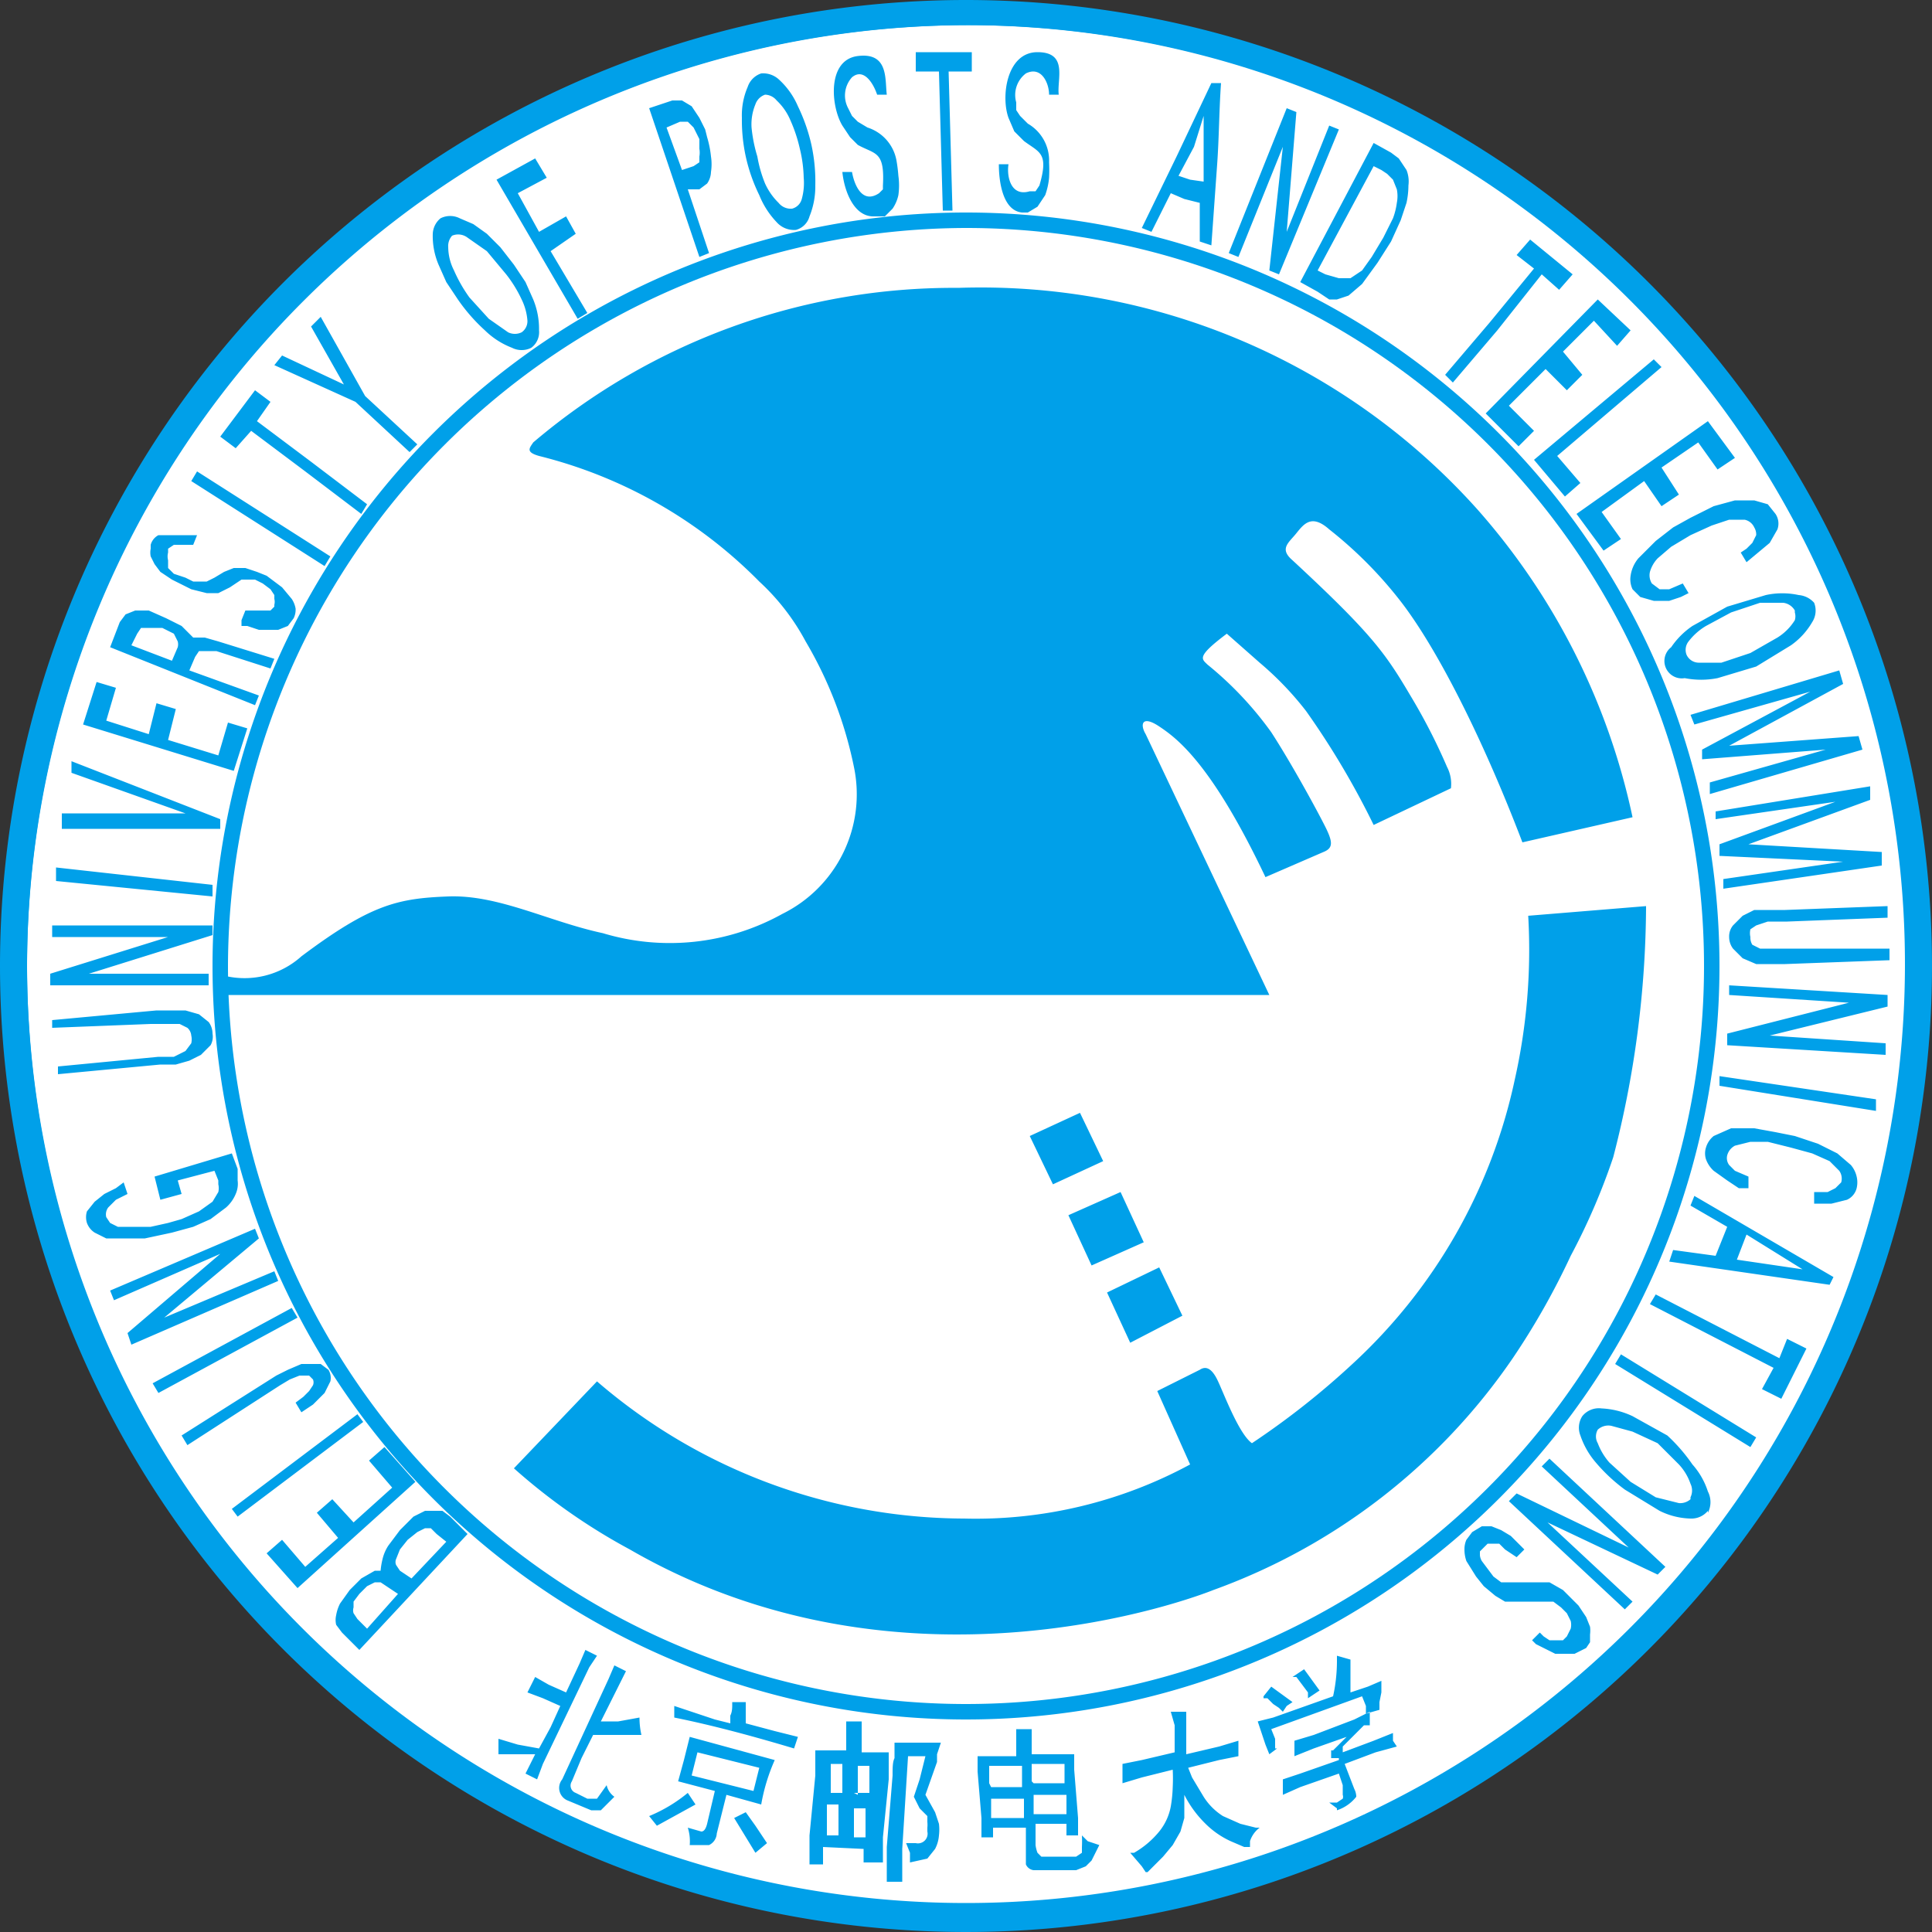 <svg xmlns="http://www.w3.org/2000/svg" width="100" height="100" viewBox="0 0 100 100">
  <rect x="0" y="0" width="100" height="100" fill="#333333" stroke="none"/>
  <title>bupt</title>
  <path d="M50.4-.1a50,50,0,1,1-50,50A50,50,0,0,1,50.4-.1Z" transform="translate(-0.4 0.1)" style="fill: #00a0e9;fill-rule: evenodd"/>
  <path d="M50.4,1.2A48.6,48.6,0,1,1,1.8,49.9,48.7,48.7,0,0,1,50.4,1.2Z" transform="translate(-0.4 0.1)" style="fill: #fff;fill-rule: evenodd"/>
  <g>
    <path d="M50.4,11.1A38.8,38.8,0,1,1,11.7,49.9,38.8,38.8,0,0,1,50.4,11.1Z" transform="translate(-0.4 0.1)" style="fill: #00a0e9;fill-rule: evenodd"/>
    <path d="M50.4,11.7A38.2,38.2,0,1,1,12.2,49.9,38.3,38.3,0,0,1,50.4,11.7Z" transform="translate(-0.4 0.1)" style="fill: #fff;fill-rule: evenodd"/>
  </g>
  <path d="M12,50.4a4.3,4.3,0,0,1,.1,1h54L59.7,37.9c-0.3-.5-0.2-1,0.7-0.4s2.7,1.9,5.5,7.8l3-1.3c0.5-.2.5-0.5,0.1-1.3s-1.7-3.2-2.8-4.9a18,18,0,0,0-3.3-3.5c-0.3-.3-0.6-0.4,1-1.6l1.7,1.5a16.4,16.4,0,0,1,2.4,2.5,42.2,42.2,0,0,1,3.5,5.9l4-1.9a1.9,1.9,0,0,0-.2-1.1,30.5,30.5,0,0,0-1.9-3.7c-1.3-2.2-2-3.2-6.1-7-0.7-.6-0.2-0.9.2-1.4s0.8-1,1.7-.2a21.5,21.5,0,0,1,3.6,3.6c1.9,2.4,4.3,7.1,6.4,12.6l5.7-1.3a35,35,0,0,0-8-15.9A34.5,34.5,0,0,0,50,14.8a33.6,33.6,0,0,0-22,8c-0.2.3-.4,0.5,0.3,0.7a24.2,24.2,0,0,1,11.4,6.5,11.7,11.7,0,0,1,2.4,3.1,21,21,0,0,1,2.5,6.5,6.9,6.9,0,0,1-3.7,7.6,12,12,0,0,1-9.3,1c-2.8-.6-5.4-2-8-1.9s-4,.4-7.6,3.1A4.4,4.4,0,0,1,12,50.4ZM27,75.9l4.3-4.5a29.2,29.2,0,0,0,19,7.1A23.3,23.3,0,0,0,62,75.7l-1.7-3.8,2.2-1.1c0.3-.2.6-0.1,0.9,0.5s1.1,2.8,1.8,3.3a41.2,41.2,0,0,0,5.2-4.1,27.9,27.9,0,0,0,8.4-14.7,30.6,30.6,0,0,0,.7-8.5l6.1-.5a52.4,52.4,0,0,1-1.7,13,33.5,33.5,0,0,1-2.2,5.1,38.2,38.2,0,0,1-3,5.3A31.9,31.9,0,0,1,63.2,82.2c-1,.4-16,6.1-30.2-2.1A31.3,31.3,0,0,1,27,75.9Zm30.7-9.1,1.2,2.6L61.6,68l-1.2-2.5Zm-2-4,1.2,2.6,2.7-1.2-1.2-2.6Zm-2-4.1,1.2,2.5,2.6-1.2-1.2-2.5ZM24.6,79.3L19,85.3l-0.9-.9L17.8,84a1.1,1.1,0,0,1,0-.5,2.1,2.1,0,0,1,.2-0.6l0.5-.7,0.6-.6,0.7-.4h0.3a3.8,3.8,0,0,1,.1-0.6,2.2,2.2,0,0,1,.3-0.7l0.6-.8,0.7-.7,0.6-.3h0.9l0.4,0.3Zm-2.9,2.3,1.8-1.9L23,79.3,22.7,79H22.4l-0.4.2-0.5.4-0.4.5-0.2.5a0.4,0.4,0,0,0,0,.3l0.2,0.3Zm-0.7.8L20.4,82l-0.3-.2H19.8l-0.4.2-0.4.4-0.3.4v0.3a0.5,0.5,0,0,0,0,.3l0.2,0.3,0.5,0.5Zm-4.2-4.2,0.8-.7,1.1,1.2,2-1.8-1.2-1.4,0.8-.7,1.6,1.8-6.1,5.5-1.6-1.8,0.8-.7L16.2,81l1.7-1.5Zm2.1-5.1,0.3,0.4-6.5,4.9L12.4,78Zm-4-1.5-4.8,3.1-0.3-.5,4.9-3.1,0.6-.3,0.7-.3H17l0.4,0.3a0.8,0.8,0,0,1,.1.6l-0.3.6-0.6.6L16,73l-0.3-.5,0.4-.3,0.3-.3,0.2-.3a0.4,0.4,0,0,0,0-.3l-0.2-.2H15.9l-0.5.2Zm0.6-4,0.3,0.5L8.6,72l-0.3-.5Zm-6.6.5,5.7-2.4,0.2,0.5L7.2,69.5,7,68.9l4.8-4.1L6.3,67.2l-0.2-.5,7.5-3.2L13.8,64Zm-2.1-7,0.2,0.6L6.4,62,6,62.4a0.6,0.6,0,0,0-.1.5l0.2,0.3,0.4,0.2H8.2l0.9-.2L9.8,63l0.9-.4,0.7-.5,0.3-.5a0.9,0.9,0,0,0,0-.4V61l-0.2-.5L9.6,61l0.2,0.7L8.7,62,8.4,60.8l4-1.2,0.3,0.8V61a1.3,1.3,0,0,1-.1.7,1.9,1.9,0,0,1-.5.7l-0.8.6-0.9.4-1.1.3L7.9,64H5.9l-0.6-.3a1,1,0,0,1-.4-0.5,1,1,0,0,1,0-.6l0.4-.5,0.5-.4,0.6-.3Zm-3.7-8V52.7l5.4-.5H10l0.7,0.2,0.5,0.4a1,1,0,0,1,.2.6,0.9,0.9,0,0,1-.1.6l-0.5.5-0.6.3L9.5,55H8.7l-5.3.5V55.1l5.2-.5H9.4l0.6-.3,0.3-.4a0.9,0.9,0,0,0,0-.4,0.6,0.6,0,0,0-.2-0.4l-0.4-.2H8.2ZM5,50.3h6.2v0.6H3V50.3l6.1-1.9h-6V47.8h8.3v0.5Zm6.4-4.6v0.6l-8.1-.8V44.8Zm0.4-2.9H3.6V42H10L4.1,39.9V39.3l7.7,3v0.4ZM8.5,36.3l1,0.3L9.1,38.2l2.6,0.8,0.5-1.7,1,0.3-0.7,2.2L4.7,37.4l0.7-2.2,1,0.3L5.9,37.2l2.2,0.7Zm5.3-.4-0.2.5L6.1,33.4l0.5-1.3,0.3-.4,0.5-.2H8.1L9,31.9l0.8,0.4,0.4,0.4,0.2,0.2h0.6l0.7,0.2L14.6,34l-0.2.5-2.8-.9H10.7l-0.2.3-0.3.7ZM7.2,33.3l2.1,0.8,0.3-.7a0.6,0.6,0,0,0,0-.3l-0.2-.4-0.6-.3H7.7l-0.2.3ZM12.9,32l0.2-.5h1.3l0.2-.2V31.2a0.6,0.6,0,0,0,0-.3V30.7l-0.2-.3-0.4-.3-0.4-.2H12.9l-0.6.4-0.6.3H11.1l-0.8-.2-1-.5-0.6-.4-0.3-.4-0.2-.4a1,1,0,0,1,0-.4V28.1a0.8,0.8,0,0,1,.4-0.5h2l-0.2.5h-1l-0.3.2v0.2a0.8,0.8,0,0,0,0,.4v0.4l0.3,0.3L10,29.8,10.4,30h0.7l0.4-.2,0.5-.3,0.5-.2h0.6l0.6,0.2,0.5,0.2,0.8,0.6,0.5,0.6a1.3,1.3,0,0,1,.2.5,1,1,0,0,1-.1.5l-0.3.4-0.5.2H13.8l-0.6-.2H12.9Zm4.6-3.3-0.3.5-6.9-4.4,0.3-.5Zm-4.9-5.6-0.8-.6,0.9-1.2,0.9-1.2,0.8,0.6-0.7,1,2.8,2.1,2.9,2.2-0.3.5-2.9-2.2-2.8-2.1Zm9.4-.2-0.4.4-2.8-2.6-4.2-1.9,0.4-.5,3.2,1.5-1.7-3,0.5-.5,2.3,4.1ZM34,5.5l1.2-.4h0.5l0.5,0.3,0.4,0.6,0.3,0.6L37,7a5.3,5.3,0,0,1,.2,1,2.6,2.6,0,0,1,0,.8,1.1,1.1,0,0,1-.2.6l-0.4.3L36,9.7,37.1,13l-0.5.2Zm1.7,3.2,0.6-.2,0.3-.2V8a1.2,1.2,0,0,0,0-.4V7.1l-0.3-.6-0.3-.3H35.6l-0.7.3Zm4.1-5a1.2,1.2,0,0,1,.9.3,4,4,0,0,1,1,1.4,9.2,9.2,0,0,1,.7,2,8.9,8.9,0,0,1,.2,2.1,4.1,4.1,0,0,1-.3,1.6,1,1,0,0,1-.7.7,1.2,1.2,0,0,1-1-.4,4.4,4.4,0,0,1-.9-1.4,8.8,8.8,0,0,1-.7-2A8.9,8.9,0,0,1,38.8,6a3.7,3.7,0,0,1,.3-1.6A1.1,1.1,0,0,1,39.8,3.7ZM40,4.8a0.8,0.8,0,0,0-.5.5,2.7,2.7,0,0,0-.2,1.2A7.6,7.6,0,0,0,39.6,8,6.7,6.7,0,0,0,40,9.4a3.3,3.3,0,0,0,.7,1,0.8,0.8,0,0,0,.7.3,0.7,0.7,0,0,0,.5-0.5A3.1,3.1,0,0,0,42,9.1a6.9,6.9,0,0,0-.2-1.5,7.8,7.8,0,0,0-.5-1.5,3,3,0,0,0-.7-1A0.8,0.8,0,0,0,40,4.8Zm7.8-1.2V2.6h2.9V3.6H49.5l0.2,7.2H49.2L49,3.6H47.9ZM63.1,4.2h0.5c-0.1,1.4-.1,2.8-0.2,4.2s-0.2,2.8-.3,4.2l-0.6-.2V10.4l-0.8-.2L61,9.9,60,11.9l-0.5-.2L61.3,8ZM62.7,9.3V5.9L62.2,7.5,61.4,9,62,9.2Zm4.1-1.8-2.3,5.7L64,13,67,5.5l0.5,0.2L67,11.9l2.2-5.5,0.5,0.2-3.1,7.5-0.5-.2Zm0.9,7,3.8-7.2,0.9,0.5,0.4,0.3,0.4,0.6a1.6,1.6,0,0,1,.1.8,4.3,4.3,0,0,1-.1.9l-0.3.9-0.5,1.1-0.7,1.1-0.8,1.1-0.7.6-0.6.2H69.2L68.6,15Zm3.8-6-2.9,5.4L69,14.1l0.7,0.2h0.6l0.6-.4,0.5-.7,0.6-1,0.5-1a3.6,3.6,0,0,0,.2-0.8,1.8,1.8,0,0,0,0-.7l-0.2-.5-0.3-.3-0.3-.2Zm7.4,4.6,0.7-.8,1.1,0.9,1.1,0.9-0.7.8-0.9-.8L77.9,17l-2.3,2.7-0.4-.4,2.3-2.7,2.3-2.8Zm3.4,6.2-0.8.8-1.1-1.1-1.9,1.9,1.3,1.3-0.8.8-1.7-1.7,5.8-5.9L84.8,17l-0.7.8-1.2-1.3-1.6,1.6Zm-2.5,4.4,6.2-5.2,0.4,0.4-5.4,4.6,1.2,1.4-0.8.7Zm7.5,1.8-0.9.6-0.9-1.3-2.2,1.6,1,1.4-0.9.6-1.4-1.9,6.8-4.8,1.4,1.9-0.9.6-1-1.4-1.9,1.3ZM90.8,29l-0.3-.5,0.3-.2,0.3-.3,0.2-.4a0.7,0.7,0,0,0-.1-0.4,0.7,0.7,0,0,0-.5-0.4H89.9l-0.9.3-1.1.5-1,.6-0.7.6a1.7,1.7,0,0,0-.4.7,0.8,0.8,0,0,0,.1.6l0.4,0.3h0.5l0.7-.3,0.3,0.5-0.4.2-0.6.2H86l-0.7-.2-0.4-.4a1.2,1.2,0,0,1-.1-0.7,1.8,1.8,0,0,1,.4-0.9l0.9-.9,0.9-.7,0.9-.5,1.2-.6,1.1-.3h1l0.7,0.2,0.4,0.5a0.9,0.9,0,0,1,.1.8l-0.4.7-0.6.5Zm3.5,2.1a1.1,1.1,0,0,1-.1,1,3.8,3.8,0,0,1-1.1,1.2l-1.8,1.1-2,.6a4.4,4.4,0,0,1-1.7,0,0.9,0.9,0,0,1-.7-1.6A4.1,4.1,0,0,1,88,32.3l1.8-1,2-.6a4,4,0,0,1,1.7,0A1.2,1.2,0,0,1,94.3,31.1Zm-1,.4a0.8,0.8,0,0,0-.6-0.4H91.5l-1.5.5-1.3.7a3.2,3.2,0,0,0-.9.8,0.7,0.7,0,0,0-.1.7,0.7,0.7,0,0,0,.6.4h1.2l1.5-.5,1.4-.8a2.8,2.8,0,0,0,.9-0.9A0.7,0.7,0,0,0,93.3,31.6Zm2.3,3.1,0.2,0.7-5.9,3.2,6.7-.5,0.2,0.7-7.9,2.3V40.4l6-1.7-6.4.5V38.7l5.6-3-6,1.7-0.2-.5Zm1.6,6v0.7l-6.3,2.3L97.8,44v0.7l-8.2,1.2V45.4l6.2-.9-6.4-.3V43.6l6-2.2-6.2.9V41.9ZM98.2,49v0.6l-5.4.2H91.3l-0.7-.3L90.1,49a1,1,0,0,1-.2-0.6,0.9,0.9,0,0,1,.2-0.6l0.5-.5,0.6-.3h1.6l5.3-.2v0.6l-5.2.2h-1l-0.6.2L91,48a0.9,0.9,0,0,0,0,.4,0.7,0.7,0,0,0,.1.4l0.4,0.2H93Zm-2.1,2.8-6.2-.4V50.9l8.2,0.5V52L92,53.5l6,0.4v0.6l-8.2-.5V53.4Zm-6.7,4.3V55.6l8.1,1.2v0.6Zm4.9,6V61.6h0.7l0.4-.2,0.3-.3a0.7,0.7,0,0,0-.1-0.6L95.1,60l-0.9-.4-1.1-.3L91.9,59H91l-0.8.2a0.8,0.8,0,0,0-.4.5,0.6,0.6,0,0,0,.1.5l0.3,0.3,0.7,0.3v0.6H90.4L89.8,61l-0.7-.5a1.5,1.5,0,0,1-.4-0.6,1,1,0,0,1,0-.6,1.2,1.2,0,0,1,.4-0.6l0.9-.4h1.2l1.1,0.2,1,0.2,1.2,0.4,1,0.5,0.7,0.6a1.4,1.4,0,0,1,.3.6,1.3,1.3,0,0,1,0,.6,0.9,0.9,0,0,1-.5.6l-0.8.2H94.3Zm1,3.9-0.2.4-8.3-1.2,0.2-.6,2.2,0.3,0.6-1.5-1.9-1.1,0.2-.5Zm-5-.9,3.4,0.5-2.9-1.8Zm2.6,4.1,1,0.5-1.3,2.6-1-.5,0.6-1.1-6.4-3.3,0.3-.5,6.4,3.3ZM84,70.5l0.3-.5,7,4.3-0.3.5Zm4.8,7.6a1.1,1.1,0,0,1-.9.4,3.8,3.8,0,0,1-1.6-.4l-1.8-1.1a8.8,8.8,0,0,1-1.5-1.4,4.2,4.2,0,0,1-.8-1.4,1.1,1.1,0,0,1,.1-1,1.1,1.1,0,0,1,1-.4,4.2,4.2,0,0,1,1.6.4l1.8,1A8.9,8.9,0,0,1,88,75.7a3.9,3.9,0,0,1,.8,1.4A1.2,1.2,0,0,1,88.8,78.2Zm-0.9-.7a0.8,0.8,0,0,0,0-.7,2.8,2.8,0,0,0-.6-1l-1.1-1.1L84.9,74l-1.1-.3a0.8,0.8,0,0,0-.7.2,0.7,0.7,0,0,0,0,.7,3.3,3.3,0,0,0,.6,1l1.1,1,1.3,0.8,1.2,0.3A0.8,0.8,0,0,0,87.9,77.5ZM84.7,80l-4.5-4.2,0.4-.4,6,5.6-0.4.4-5.7-2.7,4.4,4.1-0.4.4-6-5.6,0.4-.4Zm-5.4.1-0.4.4-0.3-.2-0.3-.2L78,79.8H77.4l-0.2.2-0.2.2v0.2a0.7,0.7,0,0,0,.1.3l0.3,0.4,0.3,0.4,0.4,0.3h2.5l0.7,0.4,0.8,0.8,0.4,0.6,0.2,0.5a1.6,1.6,0,0,1,0,.4v0.4l-0.2.3-0.6.3H80.9l-0.6-.3L79.9,85l-0.2-.2,0.4-.4,0.2,0.2,0.3,0.2h0.7l0.2-.2,0.2-.4a0.9,0.9,0,0,0,0-.4l-0.2-.4-0.3-.3-0.4-.3H78.3l-0.5-.3L77.2,82l-0.4-.5-0.5-.8a1.8,1.8,0,0,1-.1-0.6,1.2,1.2,0,0,1,.1-0.5l0.3-.4,0.5-.3h0.5l0.5,0.2,0.5,0.3,0.4,0.4ZM50.4,11.3A38.6,38.6,0,1,1,11.9,49.9,38.7,38.7,0,0,1,50.4,11.3Zm0-.4a39,39,0,1,1-39,39A39,39,0,0,1,50.4,10.9Zm0-10.3A49.3,49.3,0,1,1,1.1,49.9,49.4,49.4,0,0,1,50.4.6Zm0,0.6A48.7,48.7,0,1,1,1.8,49.9,48.8,48.8,0,0,1,50.4,1.2ZM28.1,86.7l0.7,0.4,0.9,0.4L30.4,86l0.3-.7,0.6,0.3-0.4.6-1.2,2.5-1.2,2.5-0.3.8-0.6-.3,0.5-1H26.2V89.9l1,0.3,1.1,0.2,0.6-1.1,0.5-1.1-0.9-.4-0.8-.3Zm4.1-.6,0.6,0.3-0.3.6-1,2h0.9l1.1-.2a4,4,0,0,0,.1.9H31.1l-0.6,1.2-0.5,1.2a0.4,0.4,0,0,0,.2.6l0.6,0.3h0.5l0.5-.7a1,1,0,0,0,.4.6l-0.7.7H31l-1.2-.5a0.7,0.7,0,0,1-.3-1.1l1.2-2.6,1.2-2.6Zm6.2,7.9,0.6-.3,0.5,0.7,0.6,0.9-0.6.5ZM36,92.7l0.4,0.6-2,1.1L34,93.9A7.8,7.8,0,0,0,36,92.7Zm0.1-2.9L40.5,91a9.8,9.8,0,0,0-.7,2.3L38,92.8l-0.5,2a0.7,0.7,0,0,1-.4.6h-1a2.3,2.3,0,0,0-.1-0.9l0.7,0.2q0.2,0,.3-0.4l0.4-1.7-1.9-.5L35.8,91Zm0.4,0.8-0.3,1.2,3.2,0.8,0.3-1.2Zm1.8-2.6H39c0,0.1,0,.2,0,0.4s0,0.4,0,.7l1.5,0.4,1.2,0.3-0.2.6c-2-.6-4.2-1.2-6.2-1.6V88.2l1.2,0.4,0.9,0.3,0.8,0.2V88.7C38.3,88.5,38.3,88.3,38.3,88.1Zm8,9.1V95.5l0.3-3.7c0-.4,0-0.7.1-0.9V90.1h2.4l-0.2.6v0.4l-0.6,1.7,0.5,0.9,0.2,0.6a2.5,2.5,0,0,1,0,.6,1.8,1.8,0,0,1-.2.7l-0.4.5-0.9.2c0-.1,0-0.2,0-0.3V95.8l-0.2-.5h0.5a0.5,0.5,0,0,0,.6-0.6s0-.1,0-0.2a1.6,1.6,0,0,0,0-.3V93.9L48,93.5l-0.3-.6L48,92l0.3-1.2H47.4l-0.3,4.8c0,0.2,0,.5,0,0.9v0.8H46.3Zm-1.7-4.4h0.8V91.3H44.8v1.5ZM44.4,95h0.8V93.5H44.6V95Zm-1.2-2.3h0.8V91.2H43.4v1.5ZM43,94.9h0.8V93.3H43.2v1.6Zm-0.2-4.4h1.4V89H45v1.6h1.4v1.4l-0.3,3v1.3H45.1V95.6L43,95.5v0.9H42.3V94.9l0.3-3.1V90.5Zm8,0.3h2.2V89.4h0.8c0,0.2,0,.4,0,0.5v0.8H56c0,0.2,0,.3,0,0.4v0.4l0.2,2.5v0.9H55.6a1,1,0,0,1,0-.1h0V94.3H54v1.1a1.7,1.7,0,0,0,.1.4l0.2,0.2h1.8l0.3-.2V95.5a6.1,6.1,0,0,0,0-.6l0.3,0.3,0.6,0.2-0.2.4-0.2.4-0.3.3-0.5.2H53.9a0.5,0.5,0,0,1-.4-0.3V94.5H51.8v0.3h0v0.2H51.2V94l-0.2-2.4V90.8ZM51.8,94h1.6v-1H51.7v1Zm-0.1-1.6h1.6V91.3H51.6v0.9ZM54,93.8h1.6v-1H53.9v1Zm-0.1-1.6h1.6V91.2H53.8v0.9Zm5,3.6h0.2a4.7,4.7,0,0,0,1.3-1.1,2.9,2.9,0,0,0,.6-1.3,7,7,0,0,0,.1-1,8.9,8.9,0,0,0,0-.9l-1.6.4-1,.3V91.6h0V91.2l1-.2,1.7-.4V89.2l-0.2-.7h0.8v2.2l1.7-.4,1-.3v0.8l-1,.2-1.6.4,0.2,0.5,0.6,1a3.2,3.2,0,0,0,1,1l0.9,0.4,0.8,0.2h0.2a1.4,1.4,0,0,0-.5.7v0.3H64.8l-0.7-.3a4.5,4.5,0,0,1-1.3-.9,5.7,5.7,0,0,1-1.1-1.5c0,0.2,0,.3,0,0.5s0,0.3,0,.3v0.4l-0.2.7-0.4.7-0.5.6-0.8.8H59.7l-0.2-.3Zm7.9-3V92.4h0V92l0.9-.3,2-.7V90.9H69.3V90.5h0.1l0.7-.7-1.7.6-1,.4V90.4h0V90l1-.3,2.1-.8,0.8-.4V89h0v0.2H71l-0.9.9-0.2.2v0.3l1.6-.6,1-.4v0.4l0.2,0.3-1.1.3-1.6.6,0.5,1.3a0.9,0.9,0,0,1,.1.4,2.1,2.1,0,0,1-1,.7V93.5l-0.4-.3h0.4l0.3-.2a0.3,0.3,0,0,0,0-.2V92.3l-0.2-.6-2,.7Zm-0.7-2.1-0.2-.5-0.2-.6L65.5,89l0.8-.2,3.1-1.1a8.5,8.5,0,0,0,.2-1.8V85.6l0.7,0.2v1.7l0.9-.3,0.7-.3v0.6L71.8,88v0.4l-0.7.2V88.2l-0.2-.5-4.7,1.7,0.2,0.5v0.5H66.5Zm-0.3-3,0.4-.5L67.3,88l-0.3.2-0.2.3-0.2-.2-0.3-.2L66,87.8H65.8Zm2.1-1.4,0.8,1.1-0.6.4V87.5l-0.3-.4-0.3-.4H67.3ZM44.5,8.8c0.1,0.6.5,1.7,1.4,1.1l0.2-.2V9.5c0.1-1.8-.4-1.6-1.3-2.1L44.4,7,44,6.4c-0.6-1-.8-3.4.8-3.6s1.4,1.2,1.5,2H45.8c-0.2-.6-0.7-1.4-1.3-0.9a1.4,1.4,0,0,0-.2,1.6l0.2,0.4,0.3,0.3,0.5,0.3a2.2,2.2,0,0,1,1.5,1.7,7.8,7.8,0,0,1,.1.8,3.6,3.6,0,0,1,0,1,2,2,0,0,1-.3.7l-0.4.4H45.6c-1,0-1.5-1.3-1.6-2.3h0.5Zm8.1-.4c-0.1.6,0.1,1.7,1.1,1.4H54l0.2-.3c0.5-1.7,0-1.7-.8-2.3l-0.5-.5L52.6,6c-0.4-1.1-.1-3.4,1.5-3.4S55.1,4,55.2,4.8H54.7c0-.6-0.4-1.5-1.2-1.1A1.4,1.4,0,0,0,53,5.2V5.6l0.2,0.3,0.4,0.4a2.2,2.2,0,0,1,1.1,2,7.9,7.9,0,0,1,0,.8,3.6,3.6,0,0,1-.2.9l-0.4.6-0.5.3H53.3c-1-.1-1.2-1.6-1.2-2.5h0.5ZM23.2,11.2a1.1,1.1,0,0,1,1,0l0.7,0.3L25.6,12l0.7,0.7L27,13.6l0.6,0.9L28,15.4a4,4,0,0,1,.3,1.6,1,1,0,0,1-.4.9,1.1,1.1,0,0,1-1,0,4.1,4.1,0,0,1-1.4-.9,9.2,9.2,0,0,1-1.4-1.6l-0.6-.9-0.4-.9a3.8,3.8,0,0,1-.3-1.6A1.1,1.1,0,0,1,23.2,11.2Zm0.6,0.9a0.8,0.8,0,0,0-.2.6,2.7,2.7,0,0,0,.3,1.2,7.5,7.5,0,0,0,.8,1.4l1,1.1,1,0.7a0.8,0.8,0,0,0,.7,0,0.7,0.7,0,0,0,.3-0.6,3,3,0,0,0-.3-1.1,6.6,6.6,0,0,0-.8-1.3l-1-1.2-1-.7A0.8,0.8,0,0,0,23.8,12.1Zm5.1,0.8,1.9,3.2-0.5.3L26.1,9.2l2-1.1,0.6,1-1.5.8,1.1,2,1.4-.8,0.5,0.9Z" transform="translate(-0.4 0.1)" style="fill: #00a0e9;fill-rule: evenodd"/>
</svg>
